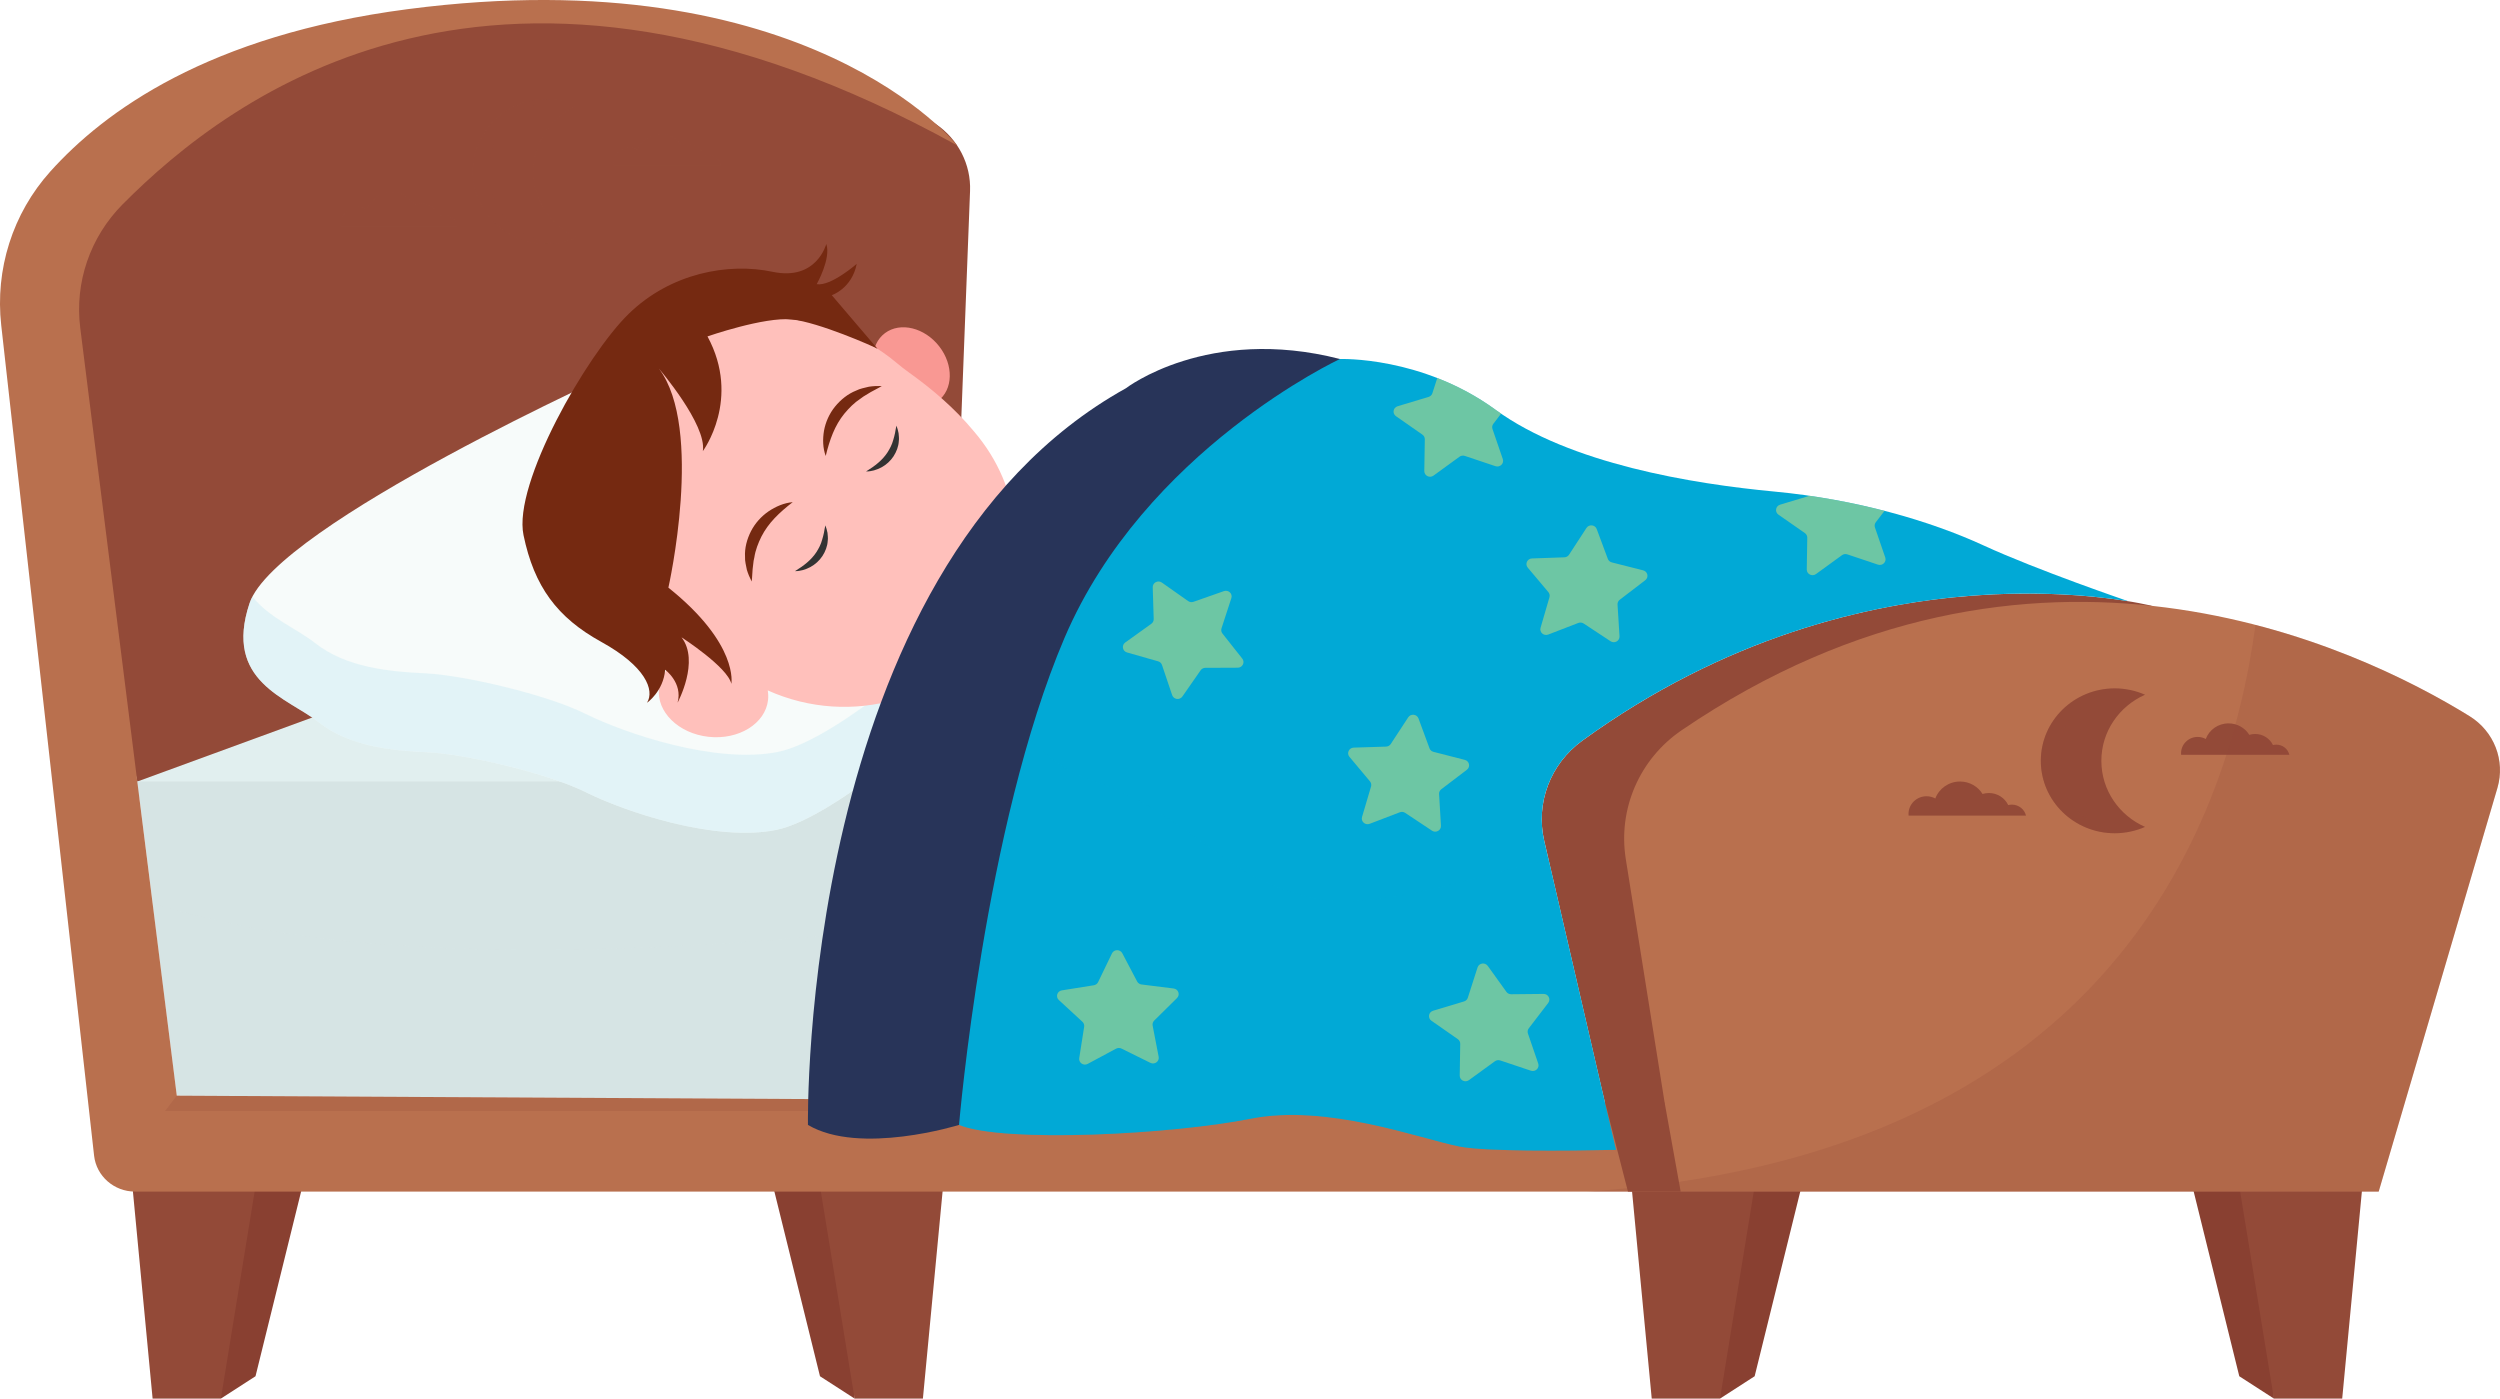 <svg width="143" height="80" viewBox="0 0 143 80" fill="none" xmlns="http://www.w3.org/2000/svg">
<path d="M98.385 79.999L100.366 78.721L103.697 65.234L98.385 64.617V79.999Z" fill="#894031"/>
<path d="M92.984 64.265L94.479 80H98.385L100.951 64.265H92.984Z" fill="#934A38"/>
<path d="M130.068 79.999L128.087 78.721L124.757 65.234L130.068 64.617V79.999Z" fill="#894031"/>
<path d="M135.469 64.265L133.974 80H130.068L127.502 64.265H135.469Z" fill="#934A38"/>
<path d="M48.884 79.999L46.903 78.721L43.573 65.234L48.884 64.617V79.999Z" fill="#894031"/>
<path d="M54.286 64.265L52.79 80H48.884L46.319 64.265H54.286Z" fill="#934A38"/>
<path d="M12.634 79.999L14.615 78.721L17.945 65.234L12.634 64.617V79.999Z" fill="#894031"/>
<path d="M7.233 64.265L8.729 80H12.634L15.2 64.265H7.233Z" fill="#934A38"/>
<path d="M6.49 44.703C6.76 44.291 25.193 37.217 25.193 37.217L41.263 44.555L38.224 52.814C38.224 52.814 12.769 48.985 12.431 48.654C12.094 48.324 6.49 44.702 6.49 44.702V44.703Z" fill="#E1EFEF"/>
<path d="M55.487 10.926L54.497 36.623L25.598 38.21L7.853 44.704C7.853 44.704 1.155 15.07 1.561 14.674C1.966 14.277 8.313 6.872 8.718 6.608C9.123 6.344 20.939 1.979 21.344 1.979C21.749 1.979 31.81 0.591 31.81 0.591L40.25 1.715L47.273 4.029C47.273 4.029 51.245 6.357 51.797 6.211C52.034 6.148 52.763 6.577 53.519 7.088C54.801 7.954 55.547 9.4 55.487 10.925V10.926Z" fill="#934A38"/>
<path d="M7.853 44.703L10.114 62.671L58.108 62.93L57.375 44.703H7.853Z" fill="#D6E4E4"/>
<g style="mix-blend-mode:multiply" opacity="0.5">
<path d="M8.729 51.659L10.114 62.671L58.108 62.93L57.682 52.359C31.986 55.665 17.207 54.395 8.728 51.658L8.729 51.659Z" fill="#D6E4E4"/>
</g>
<path d="M35.802 21.004C35.802 21.004 15.776 30.008 14.275 34.504C12.773 39 16.457 39.913 18.227 41.313C19.996 42.712 22.428 42.937 24.503 43.034C26.576 43.133 31.296 44.213 33.514 45.318C35.731 46.423 40.88 48.174 44.385 47.474C47.889 46.774 54.563 40.549 54.563 40.549L57.401 32.208L48.833 22.334L35.802 21.003V21.004Z" fill="#F7FBFA"/>
<path opacity="0.5" d="M54.793 36.002C54.793 36.002 48.038 42.302 44.49 43.011C40.943 43.719 35.73 41.947 33.486 40.829C31.242 39.71 26.464 38.616 24.365 38.517C22.266 38.418 19.804 38.191 18.013 36.775C17.009 35.98 15.394 35.341 14.439 34.129C14.372 34.256 14.315 34.382 14.274 34.504C12.771 39 16.456 39.913 18.226 41.312C19.995 42.712 22.427 42.936 24.502 43.033C26.576 43.132 31.296 44.212 33.513 45.317C35.73 46.423 40.88 48.174 44.384 47.473C47.888 46.773 54.562 40.549 54.562 40.549L57.4 32.207L56.455 31.118L54.793 36.002Z" fill="#CEECF4"/>
<path d="M50.543 22.186C51.379 23.26 52.768 23.599 53.646 22.943C54.524 22.287 54.558 20.885 53.723 19.811C52.888 18.738 51.498 18.399 50.621 19.054C49.742 19.71 49.708 21.112 50.543 22.186Z" fill="#F99893"/>
<path d="M55.697 24.66C54.593 23.328 53.247 22.201 52.011 21.321C51.746 21.132 51.493 20.929 51.243 20.721C50.235 19.881 49.041 19.198 47.661 18.75C43.217 17.31 38.239 18.934 35.567 22.705C31.969 27.785 33.602 34.639 38.89 37.687C38.231 38.066 37.776 38.657 37.695 39.361C37.538 40.711 38.808 41.958 40.53 42.146C42.253 42.335 43.776 41.394 43.932 40.044C43.954 39.857 43.945 39.672 43.915 39.491C48.685 41.635 54.334 40.023 56.87 35.646C58.806 32.305 58.519 27.942 55.697 24.66Z" fill="#FFC0BB"/>
<path d="M45.344 28.723C44.956 29.021 44.61 29.32 44.305 29.642C44 29.964 43.747 30.313 43.555 30.688C43.369 31.064 43.212 31.461 43.146 31.894C43.092 32.139 43.127 31.924 43.05 32.557C43.025 32.785 43.033 33.015 42.995 33.262C42.886 33.048 42.789 32.822 42.719 32.588C42.678 32.35 42.602 32.107 42.616 31.856C42.587 31.356 42.723 30.844 42.954 30.389C43.188 29.931 43.542 29.538 43.958 29.251C44.376 28.971 44.847 28.766 45.344 28.723Z" fill="#752911"/>
<path d="M45.473 32.669C45.73 32.512 45.962 32.352 46.169 32.174C46.377 31.997 46.554 31.801 46.697 31.584C46.835 31.367 46.958 31.134 47.026 30.874C47.069 30.747 47.098 30.607 47.129 30.476C47.159 30.338 47.17 30.198 47.21 30.05C47.262 30.187 47.306 30.331 47.333 30.479C47.342 30.627 47.372 30.78 47.346 30.932C47.331 31.238 47.214 31.542 47.042 31.806C46.869 32.07 46.627 32.287 46.354 32.435C46.08 32.58 45.779 32.674 45.473 32.669Z" fill="#333333"/>
<path d="M49.54 26.966C49.797 26.809 50.028 26.649 50.235 26.471C50.443 26.293 50.62 26.098 50.762 25.881C50.901 25.664 51.023 25.431 51.092 25.171C51.135 25.045 51.164 24.904 51.195 24.773C51.225 24.635 51.236 24.494 51.276 24.347C51.328 24.485 51.372 24.628 51.398 24.776C51.408 24.924 51.438 25.077 51.412 25.229C51.397 25.536 51.279 25.84 51.108 26.104C50.935 26.367 50.693 26.585 50.42 26.733C50.146 26.878 49.845 26.972 49.539 26.967L49.54 26.966Z" fill="#333333"/>
<path d="M47.232 26.085C47.062 25.626 47.051 25.122 47.134 24.632C47.224 24.142 47.437 23.662 47.761 23.261C48.085 22.863 48.502 22.525 48.977 22.339C49.202 22.221 49.459 22.186 49.697 22.121C49.943 22.083 50.194 22.073 50.438 22.079C50.226 22.217 50.009 22.307 49.809 22.426C49.28 22.748 49.411 22.661 49.237 22.791C48.864 23.034 48.563 23.341 48.293 23.666C48.027 23.994 47.812 24.367 47.643 24.773C47.473 25.18 47.343 25.613 47.231 26.084L47.232 26.085Z" fill="#752911"/>
<path d="M46.716 16.254C46.716 16.254 47.549 14.776 47.264 13.955C47.264 13.955 46.715 16.083 44.191 15.547C41.668 15.012 38.36 15.611 35.957 17.956C33.553 20.299 29.334 27.665 29.945 30.61C30.556 33.556 31.869 35.325 34.397 36.718C36.926 38.111 37.459 39.479 37.007 40.201C37.007 40.201 37.949 39.545 38.047 38.31C38.047 38.31 39.067 39.059 38.758 40.192C38.758 40.192 40.041 37.82 38.983 36.454C38.983 36.454 41.619 38.154 41.833 39.114C41.833 39.114 42.276 36.848 38.232 33.613C38.232 33.613 40.284 24.517 37.691 21.085C37.691 21.085 40.44 24.294 40.203 25.803C40.203 25.803 42.413 22.832 40.468 19.243C40.468 19.243 43.72 18.11 45.297 18.273C46.819 18.431 49.984 19.823 50.193 19.951L47.578 16.885C47.578 16.885 48.732 16.502 49.004 15.094C49.004 15.094 47.523 16.388 46.717 16.255L46.716 16.254Z" fill="#752911"/>
<path d="M123.077 34.652C123.077 34.652 106.846 30.512 90.502 42.37C88.68 43.691 87.827 45.942 88.332 48.105L92.427 65.77C92.427 65.77 109.684 63.023 109.864 62.67C110.044 62.318 117.915 58.086 118.301 55.794C118.686 53.502 123.077 34.65 123.077 34.65V34.652Z" fill="#934A38"/>
<path d="M0.07 18.601L5.382 66.104C5.513 67.273 6.522 68.159 7.723 68.159H136.061L142.853 45.07C143.314 43.504 142.662 41.83 141.254 40.961C134.876 37.022 116.314 28.062 96.192 41.768C93.772 43.416 92.541 46.285 92.995 49.137L95.227 63.132L10.113 62.673L4.59 18.755C4.264 16.164 5.151 13.566 7.01 11.692C13.189 5.463 28.483 -6.206 54.742 8.313C54.742 8.313 46.213 -2.472 23.302 0.526C11.913 2.016 5.971 6.368 2.876 9.812C0.716 12.217 -0.286 15.416 0.07 18.601Z" fill="#B9704E"/>
<path opacity="0.2" d="M10.114 62.671L9.438 63.553H49.54L46.212 62.866L10.114 62.671Z" fill="#934A38"/>
<path d="M90.977 59.513L88.332 48.105C87.826 45.942 88.68 43.691 90.502 42.37C103.148 33.195 115.725 33.598 120.769 34.249L121.734 34.389C121.734 34.389 116.526 32.612 113.465 31.201C110.404 29.791 106.173 28.557 101.491 28.117C96.81 27.676 89.788 26.53 85.556 23.445C81.325 20.359 76.644 20.536 76.644 20.536L73.222 20.534C73.222 20.534 64.76 24.767 64.58 25.032C64.4 25.296 57.919 32.788 57.288 33.67C56.658 34.552 51.797 51.829 51.797 51.829C51.797 51.829 52.247 63.288 54.858 64.346C57.469 65.403 67.102 64.875 71.513 63.994C75.925 63.112 81.236 65.139 83.487 65.581C84.972 65.871 89.51 65.832 92.429 65.771L90.978 59.513L90.977 59.513Z" fill="#01A9D6"/>
<g style="mix-blend-mode:multiply" opacity="0.3">
<path d="M88.572 49.138C83.49 50.466 78.428 52.006 75.429 51.432C69.892 50.375 68.137 46.54 62.6 44.704C59.084 43.537 56.989 40.041 55.928 37.645C54.28 43.002 51.797 51.83 51.797 51.83C51.797 51.83 52.247 63.289 54.858 64.347C57.469 65.404 67.102 64.876 71.513 63.995C75.925 63.113 81.236 65.14 83.487 65.582C84.974 65.872 89.525 65.833 92.443 65.772L88.573 49.139L88.572 49.138Z" fill="#01A9D6"/>
</g>
<path d="M76.644 20.535C76.644 20.535 65.48 25.736 60.889 36.49C56.298 47.245 54.857 64.345 54.857 64.345C54.857 64.345 49.185 66.108 46.215 64.345C46.215 64.345 45.675 32.611 64.401 22.209C64.401 22.209 69.082 18.595 76.644 20.535L76.644 20.535Z" fill="#283459"/>
<path opacity="0.6" d="M70.8 38.192L68.946 38.2C68.838 38.2 68.737 38.253 68.676 38.34L67.632 39.841C67.478 40.061 67.133 40.014 67.047 39.76L66.466 38.036C66.432 37.935 66.35 37.858 66.246 37.828L64.466 37.32C64.204 37.245 64.143 36.909 64.364 36.751L65.859 35.678C65.946 35.615 65.996 35.514 65.992 35.408L65.936 33.594C65.927 33.327 66.235 33.167 66.457 33.322L67.962 34.382C68.049 34.444 68.163 34.46 68.265 34.424L70.009 33.812C70.266 33.722 70.517 33.959 70.434 34.212L69.87 35.941C69.838 36.042 69.857 36.153 69.923 36.237L71.058 37.672C71.226 37.883 71.072 38.191 70.8 38.192Z" fill="#B6D982"/>
<path opacity="0.6" d="M92.124 36.679L90.586 35.665C90.496 35.606 90.382 35.593 90.281 35.632L88.557 36.297C88.302 36.394 88.045 36.165 88.12 35.909L88.629 34.164C88.66 34.062 88.635 33.952 88.567 33.87L87.388 32.47C87.215 32.264 87.358 31.952 87.63 31.943L89.483 31.879C89.591 31.875 89.691 31.819 89.749 31.73L90.745 30.2C90.892 29.974 91.238 30.011 91.332 30.262L91.967 31.967C92.004 32.067 92.089 32.142 92.194 32.169L93.988 32.624C94.252 32.69 94.323 33.025 94.108 33.189L92.648 34.307C92.563 34.373 92.516 34.475 92.523 34.581L92.636 36.393C92.652 36.659 92.35 36.829 92.124 36.68V36.679Z" fill="#B6D982"/>
<path opacity="0.6" d="M81.91 47.515L80.376 46.496C80.287 46.436 80.173 46.423 80.071 46.462L78.344 47.122C78.09 47.219 77.832 46.988 77.908 46.732L78.424 44.989C78.454 44.887 78.431 44.777 78.362 44.694L77.188 43.291C77.015 43.084 77.159 42.773 77.432 42.764L79.284 42.706C79.392 42.702 79.492 42.647 79.55 42.558L80.551 41.03C80.699 40.806 81.045 40.844 81.138 41.095L81.767 42.802C81.804 42.902 81.888 42.978 81.993 43.005L83.787 43.465C84.05 43.532 84.121 43.867 83.905 44.031L82.442 45.145C82.356 45.21 82.309 45.312 82.315 45.418L82.423 47.23C82.438 47.497 82.135 47.666 81.909 47.516L81.91 47.515Z" fill="#B6D982"/>
<path opacity="0.6" d="M87.567 61.244L85.813 60.657C85.71 60.622 85.597 60.64 85.51 60.703L84.021 61.785C83.802 61.944 83.492 61.788 83.496 61.521L83.525 59.706C83.527 59.6 83.475 59.5 83.387 59.439L81.877 58.386C81.654 58.231 81.71 57.895 81.971 57.815L83.743 57.282C83.847 57.251 83.928 57.172 83.96 57.07L84.516 55.338C84.597 55.084 84.942 55.031 85.1 55.249L86.166 56.734C86.228 56.82 86.33 56.871 86.438 56.871L88.291 56.852C88.564 56.85 88.721 57.154 88.558 57.368L87.446 58.82C87.38 58.905 87.362 59.016 87.397 59.116L87.987 60.836C88.074 61.089 87.827 61.331 87.568 61.244H87.567Z" fill="#B6D982"/>
<path opacity="0.6" d="M65.803 60.795L64.148 59.978C64.051 59.93 63.936 59.933 63.841 59.983L62.215 60.855C61.976 60.983 61.69 60.787 61.732 60.523L62.014 58.729C62.031 58.624 61.994 58.518 61.915 58.446L60.565 57.201C60.367 57.018 60.469 56.692 60.738 56.649L62.567 56.357C62.675 56.339 62.766 56.272 62.812 56.176L63.604 54.535C63.721 54.294 64.07 54.288 64.195 54.525L65.043 56.139C65.093 56.233 65.186 56.298 65.294 56.312L67.132 56.542C67.403 56.576 67.516 56.899 67.325 57.088L66.02 58.377C65.944 58.453 65.91 58.559 65.931 58.663L66.275 60.447C66.326 60.709 66.047 60.915 65.804 60.795H65.803Z" fill="#B6D982"/>
<path opacity="0.6" d="M83.788 26.078L85.541 26.666C85.8 26.753 86.047 26.511 85.96 26.258L85.37 24.538C85.335 24.437 85.353 24.327 85.419 24.242L85.864 23.66C85.76 23.589 85.657 23.517 85.556 23.444C84.441 22.631 83.296 22.046 82.212 21.623L81.933 22.491C81.901 22.593 81.819 22.672 81.716 22.703L79.944 23.237C79.683 23.316 79.627 23.653 79.851 23.807L81.361 24.86C81.449 24.921 81.501 25.021 81.499 25.127L81.47 26.942C81.466 27.209 81.776 27.365 81.995 27.206L83.484 26.124C83.57 26.061 83.684 26.043 83.787 26.078L83.788 26.078Z" fill="#B6D982"/>
<path opacity="0.6" d="M101.727 29.439L103.238 30.491C103.327 30.553 103.378 30.653 103.376 30.759L103.347 32.574C103.343 32.841 103.654 32.996 103.873 32.837L105.361 31.756C105.448 31.693 105.561 31.675 105.664 31.709L107.418 32.297C107.676 32.383 107.924 32.142 107.837 31.889L107.246 30.169C107.212 30.068 107.23 29.958 107.295 29.873L107.795 29.221C106.444 28.872 105.007 28.577 103.508 28.359L101.822 28.867C101.561 28.946 101.506 29.284 101.728 29.438L101.727 29.439Z" fill="#B6D982"/>
<path d="M120.198 43.519C120.198 41.836 121.225 40.387 122.698 39.739C122.169 39.506 121.584 39.376 120.966 39.376C118.63 39.376 116.735 41.231 116.735 43.519C116.735 45.807 118.63 47.662 120.966 47.662C121.584 47.662 122.169 47.532 122.698 47.299C121.225 46.651 120.198 45.203 120.198 43.519Z" fill="#934A38"/>
<g style="mix-blend-mode:multiply" opacity="0.2">
<path d="M117.636 43.519C117.636 41.38 119.292 39.62 121.417 39.4C121.269 39.384 121.119 39.376 120.966 39.376C118.63 39.376 116.735 41.231 116.735 43.519C116.735 45.807 118.63 47.662 120.966 47.662C121.118 47.662 121.269 47.654 121.417 47.639C119.292 47.419 117.636 45.658 117.636 43.519Z" fill="#934A38"/>
</g>
<path d="M115.887 46.654C115.802 46.293 115.473 46.024 115.079 46.024C115.007 46.024 114.937 46.033 114.87 46.05C114.676 45.643 114.253 45.361 113.765 45.361C113.638 45.361 113.517 45.379 113.402 45.415C113.138 44.988 112.66 44.703 112.114 44.703C111.464 44.703 110.91 45.107 110.7 45.673C110.551 45.592 110.381 45.545 110.199 45.545C109.629 45.545 109.167 45.997 109.167 46.555C109.167 46.588 109.168 46.621 109.172 46.654H115.887Z" fill="#934A38"/>
<path d="M130.951 43.174C130.873 42.842 130.57 42.594 130.207 42.594C130.14 42.594 130.076 42.602 130.014 42.618C129.834 42.243 129.446 41.983 128.995 41.983C128.878 41.983 128.766 42.001 128.66 42.033C128.417 41.64 127.977 41.377 127.473 41.377C126.874 41.377 126.363 41.749 126.17 42.27C126.033 42.195 125.875 42.152 125.708 42.152C125.182 42.152 124.757 42.569 124.757 43.084C124.757 43.114 124.758 43.144 124.761 43.174H130.951Z" fill="#934A38"/>
<path opacity="0.2" d="M141.256 40.961C138.791 39.438 134.505 37.167 129.015 35.743C127.347 48.035 119.909 66.209 90.774 68.159H136.062L142.854 45.07C143.315 43.504 142.663 41.831 141.256 40.961V40.961Z" fill="#934A38"/>
<g style="mix-blend-mode:multiply" opacity="0.5">
<path d="M30.51 9.811C30.51 8.127 31.537 6.679 33.01 6.031C32.481 5.798 31.896 5.667 31.278 5.667C28.942 5.667 27.047 7.523 27.047 9.811C27.047 12.099 28.942 13.954 31.278 13.954C31.896 13.954 32.481 13.823 33.01 13.591C31.537 12.943 30.51 11.494 30.51 9.811Z" fill="#934A38"/>
<g style="mix-blend-mode:multiply" opacity="0.2">
<path d="M27.947 9.811C27.947 7.671 29.603 5.91 31.728 5.691C31.581 5.676 31.43 5.667 31.278 5.667C28.941 5.667 27.046 7.523 27.046 9.811C27.046 12.099 28.941 13.954 31.278 13.954C31.43 13.954 31.58 13.945 31.728 13.93C29.603 13.71 27.947 11.95 27.947 9.811Z" fill="#934A38"/>
</g>
<path d="M26.199 12.945C26.114 12.585 25.785 12.316 25.391 12.316C25.319 12.316 25.248 12.325 25.181 12.342C24.988 11.935 24.565 11.653 24.077 11.653C23.951 11.653 23.829 11.672 23.713 11.707C23.45 11.28 22.972 10.995 22.426 10.995C21.776 10.995 21.222 11.399 21.012 11.964C20.863 11.884 20.693 11.837 20.511 11.837C19.941 11.837 19.479 12.29 19.479 12.848C19.479 12.88 19.48 12.913 19.484 12.946H26.199V12.945Z" fill="#934A38"/>
<path d="M41.262 9.465C41.184 9.133 40.881 8.885 40.518 8.885C40.451 8.885 40.387 8.894 40.325 8.909C40.146 8.535 39.757 8.275 39.306 8.275C39.189 8.275 39.077 8.293 38.971 8.324C38.728 7.931 38.288 7.668 37.784 7.668C37.185 7.668 36.674 8.04 36.481 8.561C36.343 8.487 36.186 8.444 36.018 8.444C35.493 8.444 35.067 8.861 35.067 9.375C35.067 9.405 35.069 9.436 35.071 9.466H41.262L41.262 9.465Z" fill="#934A38"/>
</g>
<path d="M91.823 63.112L93.118 68.158H96.134L95.228 63.129C95.228 63.129 93.478 60.202 93.209 60.378C92.938 60.555 91.823 63.111 91.823 63.111V63.112Z" fill="#934A38"/>
</svg>
